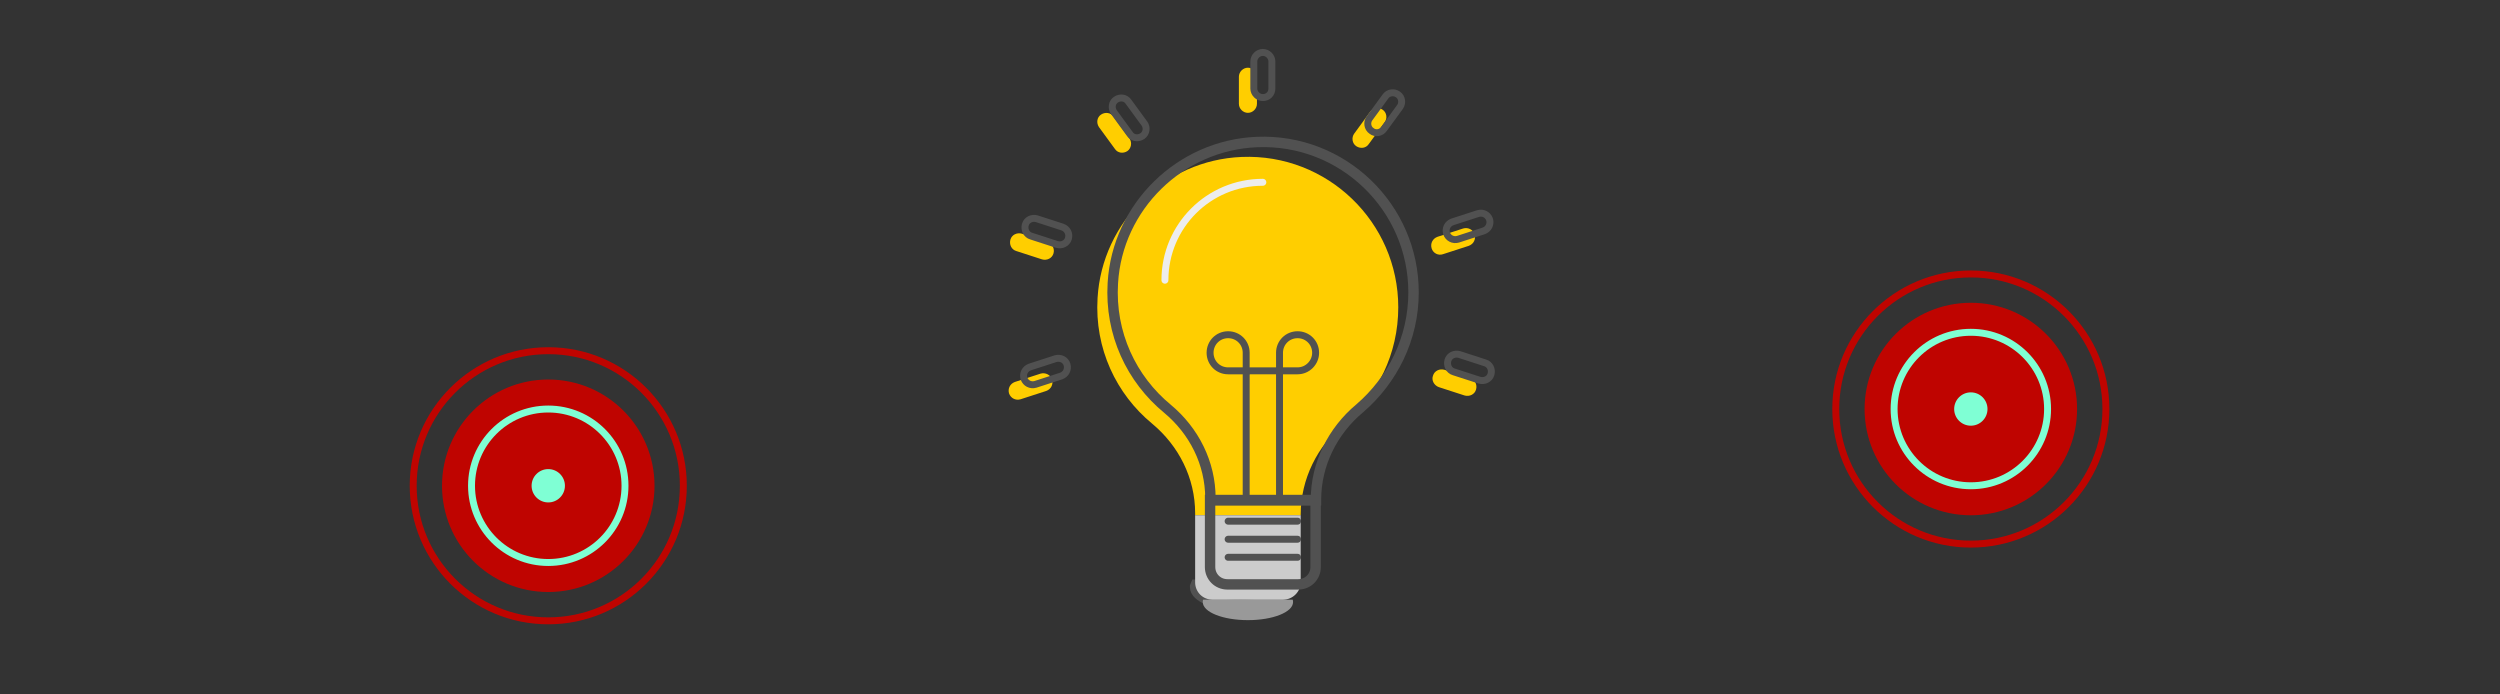 <?xml version="1.0" encoding="utf-8"?>
<!-- Generator: Adobe Illustrator 23.0.4, SVG Export Plug-In . SVG Version: 6.00 Build 0)  -->
<svg version="1.1" xmlns="http://www.w3.org/2000/svg" xmlns:xlink="http://www.w3.org/1999/xlink" x="0px" y="0px"
	 viewBox="0 0 720 200" style="enable-background:new 0 0 720 200;" xml:space="preserve">
<rect x="0" y="0" width="720" height="200" fill="#333333" stroke="none"/>
<style type="text/css">
	.st0{display:none;}
	.st1{display:inline;fill:#FFFFFF;stroke:#6077CA;stroke-width:14.86;stroke-miterlimit:10;}
	.st2{display:inline;fill:none;stroke:#3649A3;stroke-width:8;stroke-linecap:round;stroke-miterlimit:10;}
	.st3{display:inline;fill:#FFFFFF;stroke:#3A3D6D;stroke-width:4;}
	.st4{display:inline;fill:#FFFFFF;stroke:#EF6843;stroke-width:10.43;stroke-miterlimit:10;}
	.st5{display:inline;fill:none;stroke:#D25C59;stroke-width:8;stroke-linecap:round;stroke-miterlimit:10;}
	.st6{display:inline;fill:none;stroke:#FFAA5B;stroke-width:8;stroke-linecap:round;stroke-linejoin:round;}
	.st7{display:inline;fill:#5C5299;}
	.st8{display:inline;fill:none;stroke:#3B3E6E;stroke-width:7;stroke-linecap:round;stroke-miterlimit:10;}
	.st9{display:inline;fill:#FFFFFF;stroke:#A94A64;stroke-width:7;stroke-miterlimit:10;}
	.st10{display:inline;fill:#EF6843;}
	.st11{display:inline;fill:none;stroke:#FAD262;stroke-width:8;stroke-linecap:round;stroke-linejoin:round;}
	.st12{fill:none;stroke:#515151;stroke-width:3;stroke-miterlimit:10;}
	.st13{fill:#FFCE00;}
	.st14{fill:#999999;}
	.st15{fill:#CCCCCC;}
	.st16{fill:none;stroke:#515151;stroke-width:2;stroke-miterlimit:10;}
	.st17{fill:none;stroke:#515151;stroke-width:2;stroke-linecap:round;stroke-miterlimit:10;}
	.st18{fill:none;stroke:#EDEDED;stroke-width:2;stroke-linecap:round;stroke-miterlimit:10;}
	.st19{fill:#BF0400;}
	.st20{fill:none;stroke:#7FFFD4;stroke-width:2;stroke-miterlimit:10;}
	.st21{fill:#7FFFD4;}
	.st22{fill:none;stroke:#BF0400;stroke-width:2;stroke-miterlimit:10;}
</style>
<g id="Layer_1" class="st0">
	<title>home-bg-mobile-top</title>
	<path class="st1" d="M666.9,89.2c12.8,0.1,23.2-10.2,23.2-23c0.1-12.8-10.2-23.2-23-23.2C654.4,42.9,644,53.2,644,66
		c0,0,0,0.1,0,0.1C643.9,78.8,654.2,89.2,666.9,89.2z"/>
	<path class="st2" d="M671,58h34.4"/>
	<path class="st2" d="M616,58h31.9"/>
	<path class="st2" d="M583,58h9.8"/>
	<path class="st3" d="M567.1,56.8c-0.1-4.2-3.6-7.5-7.8-7.4s-7.5,3.6-7.4,7.8c0.1,4.1,3.5,7.4,7.6,7.4
		C563.8,64.5,567.2,61,567.1,56.8z"/>
	<path class="st4" d="M403,135c-0.1,8.9,7.1,16.2,16,16.2c8.9,0.1,16.2-7.1,16.2-16c0-0.1,0-0.1,0-0.2v0.2c0.1-8.9-7.1-16.2-16-16.2
		C410.3,119,403,126.1,403,135c0,0.1,0,0.1,0,0.2"/>
	<path class="st5" d="M430,88.1L604.5,88"/>
	<path class="st6" d="M346,58h146.3"/>
	<path class="st7" d="M288.3,46.5H138.2v34h150.1V46.5z"/>
	<path class="st8" d="M277.5,80.6L277,57l-149.9-0.5l-0.5,30.8l147.3,0.5"/>
	<path class="st8" d="M127.1,56.5l-90,97.2"/>
	<path class="st8" d="M161.4,153.6l66.2-65.5"/>
	<path class="st9" d="M346,149.6c8,0,14.5-6.4,14.5-14.4c0-8-6.4-14.5-14.4-14.5s-14.5,6.4-14.5,14.4c0,0,0,0.1,0,0.1
		C331.6,143.1,338,149.6,346,149.6C346,149.6,346,149.6,346,149.6z"/>
	<path class="st8" d="M37.1,153.6h90"/>
	<path class="st10" d="M689,124.1H529v34h160V124.1z"/>
	<path class="st11" d="M477,148.1h158"/>
</g>
<g id="Layer_2">
	<path class="st12" d="M344.3,168.4c-0.1,0.2-0.1,0.4-0.1,0.7c0,2.9,5.8,5.2,13,5.2s13-2.3,13-5.2c0-0.2,0-0.4-0.1-0.7H344.3z"/>
	<g>
		<g>
			<path class="st13" d="M402.7,88.5c0-24.5-20.4-44.3-45.1-43.3c-22.1,0.9-40.2,18.6-41.5,40.6c-0.9,14.6,5.4,27.7,15.7,36.2
				c7.7,6.4,12.4,15.7,12.4,25.8v0.6h30.4v-0.2c0-10.2,4.8-19.8,12.6-26.3C396.7,113.9,402.7,101.9,402.7,88.5z"/>
			<path class="st14" d="M346.5,172.7c-0.1,0.2-0.1,0.4-0.1,0.7c0,2.9,5.8,5.2,13,5.2s13-2.3,13-5.2c0-0.2,0-0.4-0.1-0.7H346.5z"/>
			<path class="st15" d="M369.6,172.7h-20.4c-2.8,0-5-2.2-5-5v-19.3h30.4v19.3C374.6,170.4,372.3,172.7,369.6,172.7z"/>
			<g>
				<path class="st13" d="M359.4,32.5L359.4,32.5c-1.4,0-2.6-1.2-2.6-2.6v-7.8c0-1.4,1.2-2.6,2.6-2.6l0,0c1.4,0,2.6,1.2,2.6,2.6v7.8
					C362,31.3,360.8,32.5,359.4,32.5z"/>
				<path class="st13" d="M324.7,43.5L324.7,43.5c-1.2,0.8-2.8,0.6-3.6-0.6l-4.6-6.3c-0.8-1.2-0.6-2.8,0.6-3.6v0
					c1.2-0.8,2.8-0.6,3.6,0.6l4.6,6.3C326.1,41.1,325.8,42.7,324.7,43.5z"/>
				<path class="st13" d="M303.4,73L303.4,73c-0.4,1.4-1.9,2.1-3.3,1.7l-7.4-2.4c-1.4-0.4-2.1-1.9-1.7-3.3v0
					c0.4-1.4,1.9-2.1,3.3-1.7l7.4,2.4C303.1,70.2,303.8,71.7,303.4,73z"/>
				<path class="st13" d="M303,109.3L303,109.3c0.4,1.4-0.3,2.8-1.7,3.3l-7.4,2.4c-1.4,0.4-2.8-0.3-3.3-1.7v0
					c-0.4-1.4,0.3-2.8,1.7-3.3l7.4-2.4C301.1,107.2,302.6,108,303,109.3z"/>
				<path class="st13" d="M412.7,108.2L412.7,108.2c0.4-1.4,1.9-2.1,3.3-1.7l7.4,2.4c1.4,0.4,2.1,1.9,1.7,3.3v0
					c-0.4,1.4-1.9,2.1-3.3,1.7l-7.4-2.4C413,111,412.2,109.5,412.7,108.2z"/>
				<path class="st13" d="M412.3,71.5L412.3,71.5c-0.4-1.4,0.3-2.8,1.7-3.3l7.4-2.4c1.4-0.4,2.8,0.3,3.3,1.7l0,0
					c0.4,1.4-0.3,2.8-1.7,3.3l-7.4,2.4C414.2,73.7,412.7,72.9,412.3,71.5z"/>
				<path class="st13" d="M390.6,42.1L390.6,42.1c-1.2-0.8-1.4-2.5-0.6-3.6l4.6-6.3c0.8-1.2,2.5-1.4,3.6-0.6v0
					c1.2,0.8,1.4,2.5,0.6,3.6l-4.6,6.3C393.4,42.7,391.8,42.9,390.6,42.1z"/>
			</g>
		</g>
		<path class="st12" d="M407.1,84.2c0-24.5-20.4-44.3-45.1-43.3c-22.1,0.9-40.2,18.6-41.5,40.6c-0.9,14.6,5.4,27.7,15.7,36.2
			c7.7,6.4,12.4,15.7,12.4,25.8v0.6h30.4v-0.2c0-10.2,4.8-19.8,12.6-26.3C401,109.5,407.1,97.6,407.1,84.2z"/>
		<path class="st12" d="M373.9,168.3h-20.4c-2.8,0-5-2.2-5-5v-19.3h30.4v19.3C378.9,166.1,376.7,168.3,373.9,168.3z"/>
		<path class="st16" d="M358.9,106.8h-5.2c-2.9,0-5.2-2.3-5.2-5.2v0c0-2.9,2.3-5.2,5.2-5.2l0,0c2.9,0,5.2,2.3,5.2,5.2V106.8z"/>
		<path class="st16" d="M373.7,106.8h-5.2v-5.2c0-2.9,2.3-5.2,5.2-5.2l0,0c2.9,0,5.2,2.3,5.2,5.2v0
			C378.9,104.4,376.6,106.8,373.7,106.8z"/>
		<line class="st16" x1="358.9" y1="106.8" x2="368.5" y2="106.8"/>
		<line class="st16" x1="358.9" y1="106.8" x2="358.9" y2="144.1"/>
		<line class="st16" x1="368.5" y1="106.8" x2="368.5" y2="144.1"/>
		<line class="st17" x1="353.7" y1="150.1" x2="373.7" y2="150.1"/>
		<line class="st17" x1="353.7" y1="155.3" x2="373.7" y2="155.3"/>
		<line class="st17" x1="353.7" y1="160.5" x2="373.7" y2="160.5"/>
		<path class="st18" d="M335.5,80.7c0-15.6,12.6-28.2,28.2-28.2"/>
		<g>
			<path class="st16" d="M363.7,28.1L363.7,28.1c-1.4,0-2.6-1.2-2.6-2.6v-7.8c0-1.4,1.2-2.6,2.6-2.6l0,0c1.4,0,2.6,1.2,2.6,2.6v7.8
				C366.3,27,365.2,28.1,363.7,28.1z"/>
			<path class="st16" d="M329,39.2L329,39.2c-1.2,0.8-2.8,0.6-3.6-0.6l-4.6-6.3c-0.8-1.2-0.6-2.8,0.6-3.6v0c1.2-0.8,2.8-0.6,3.6,0.6
				l4.6,6.3C330.4,36.7,330.2,38.4,329,39.2z"/>
			<path class="st16" d="M307.7,68.7L307.7,68.7c-0.4,1.4-1.9,2.1-3.3,1.7l-7.4-2.4c-1.4-0.4-2.1-1.9-1.7-3.3l0,0
				c0.4-1.4,1.9-2.1,3.3-1.7l7.4,2.4C307.4,65.9,308.1,67.3,307.7,68.7z"/>
			<path class="st16" d="M307.3,105L307.3,105c0.4,1.4-0.3,2.8-1.7,3.3l-7.4,2.4c-1.4,0.4-2.8-0.3-3.3-1.7v0
				c-0.4-1.4,0.3-2.8,1.7-3.3l7.4-2.4C305.4,102.9,306.9,103.6,307.3,105z"/>
			<path class="st16" d="M417,103.8L417,103.8c0.4-1.4,1.9-2.1,3.3-1.7l7.4,2.4c1.4,0.4,2.1,1.9,1.7,3.3v0c-0.4,1.4-1.9,2.1-3.3,1.7
				l-7.4-2.4C417.3,106.7,416.6,105.2,417,103.8z"/>
			<path class="st16" d="M416.6,67.2L416.6,67.2c-0.4-1.4,0.3-2.8,1.7-3.3l7.4-2.4c1.4-0.4,2.8,0.3,3.3,1.7v0
				c0.4,1.4-0.3,2.8-1.7,3.3l-7.4,2.4C418.5,69.3,417.1,68.6,416.6,67.2z"/>
			<path class="st16" d="M395,37.7L395,37.7c-1.2-0.8-1.4-2.5-0.6-3.6l4.6-6.3c0.8-1.2,2.5-1.4,3.6-0.6v0c1.2,0.8,1.4,2.5,0.6,3.6
				l-4.6,6.3C397.8,38.3,396.1,38.6,395,37.7z"/>
		</g>
	</g>
	<g>
		<g>
			<circle class="st19" cx="157.9" cy="139.9" r="30.6"/>
			<circle class="st20" cx="157.9" cy="139.9" r="22.1"/>
			<circle class="st21" cx="157.9" cy="139.9" r="4.8"/>
		</g>
		<circle class="st22" cx="157.9" cy="139.9" r="38.9"/>
	</g>
	<g>
		<g>
			<circle class="st19" cx="567.6" cy="117.8" r="30.6"/>
			<circle class="st20" cx="567.6" cy="117.8" r="22.1"/>
			<circle class="st21" cx="567.6" cy="117.8" r="4.8"/>
		</g>
		<circle class="st22" cx="567.6" cy="117.8" r="38.9"/>
	</g>
</g>
</svg>
